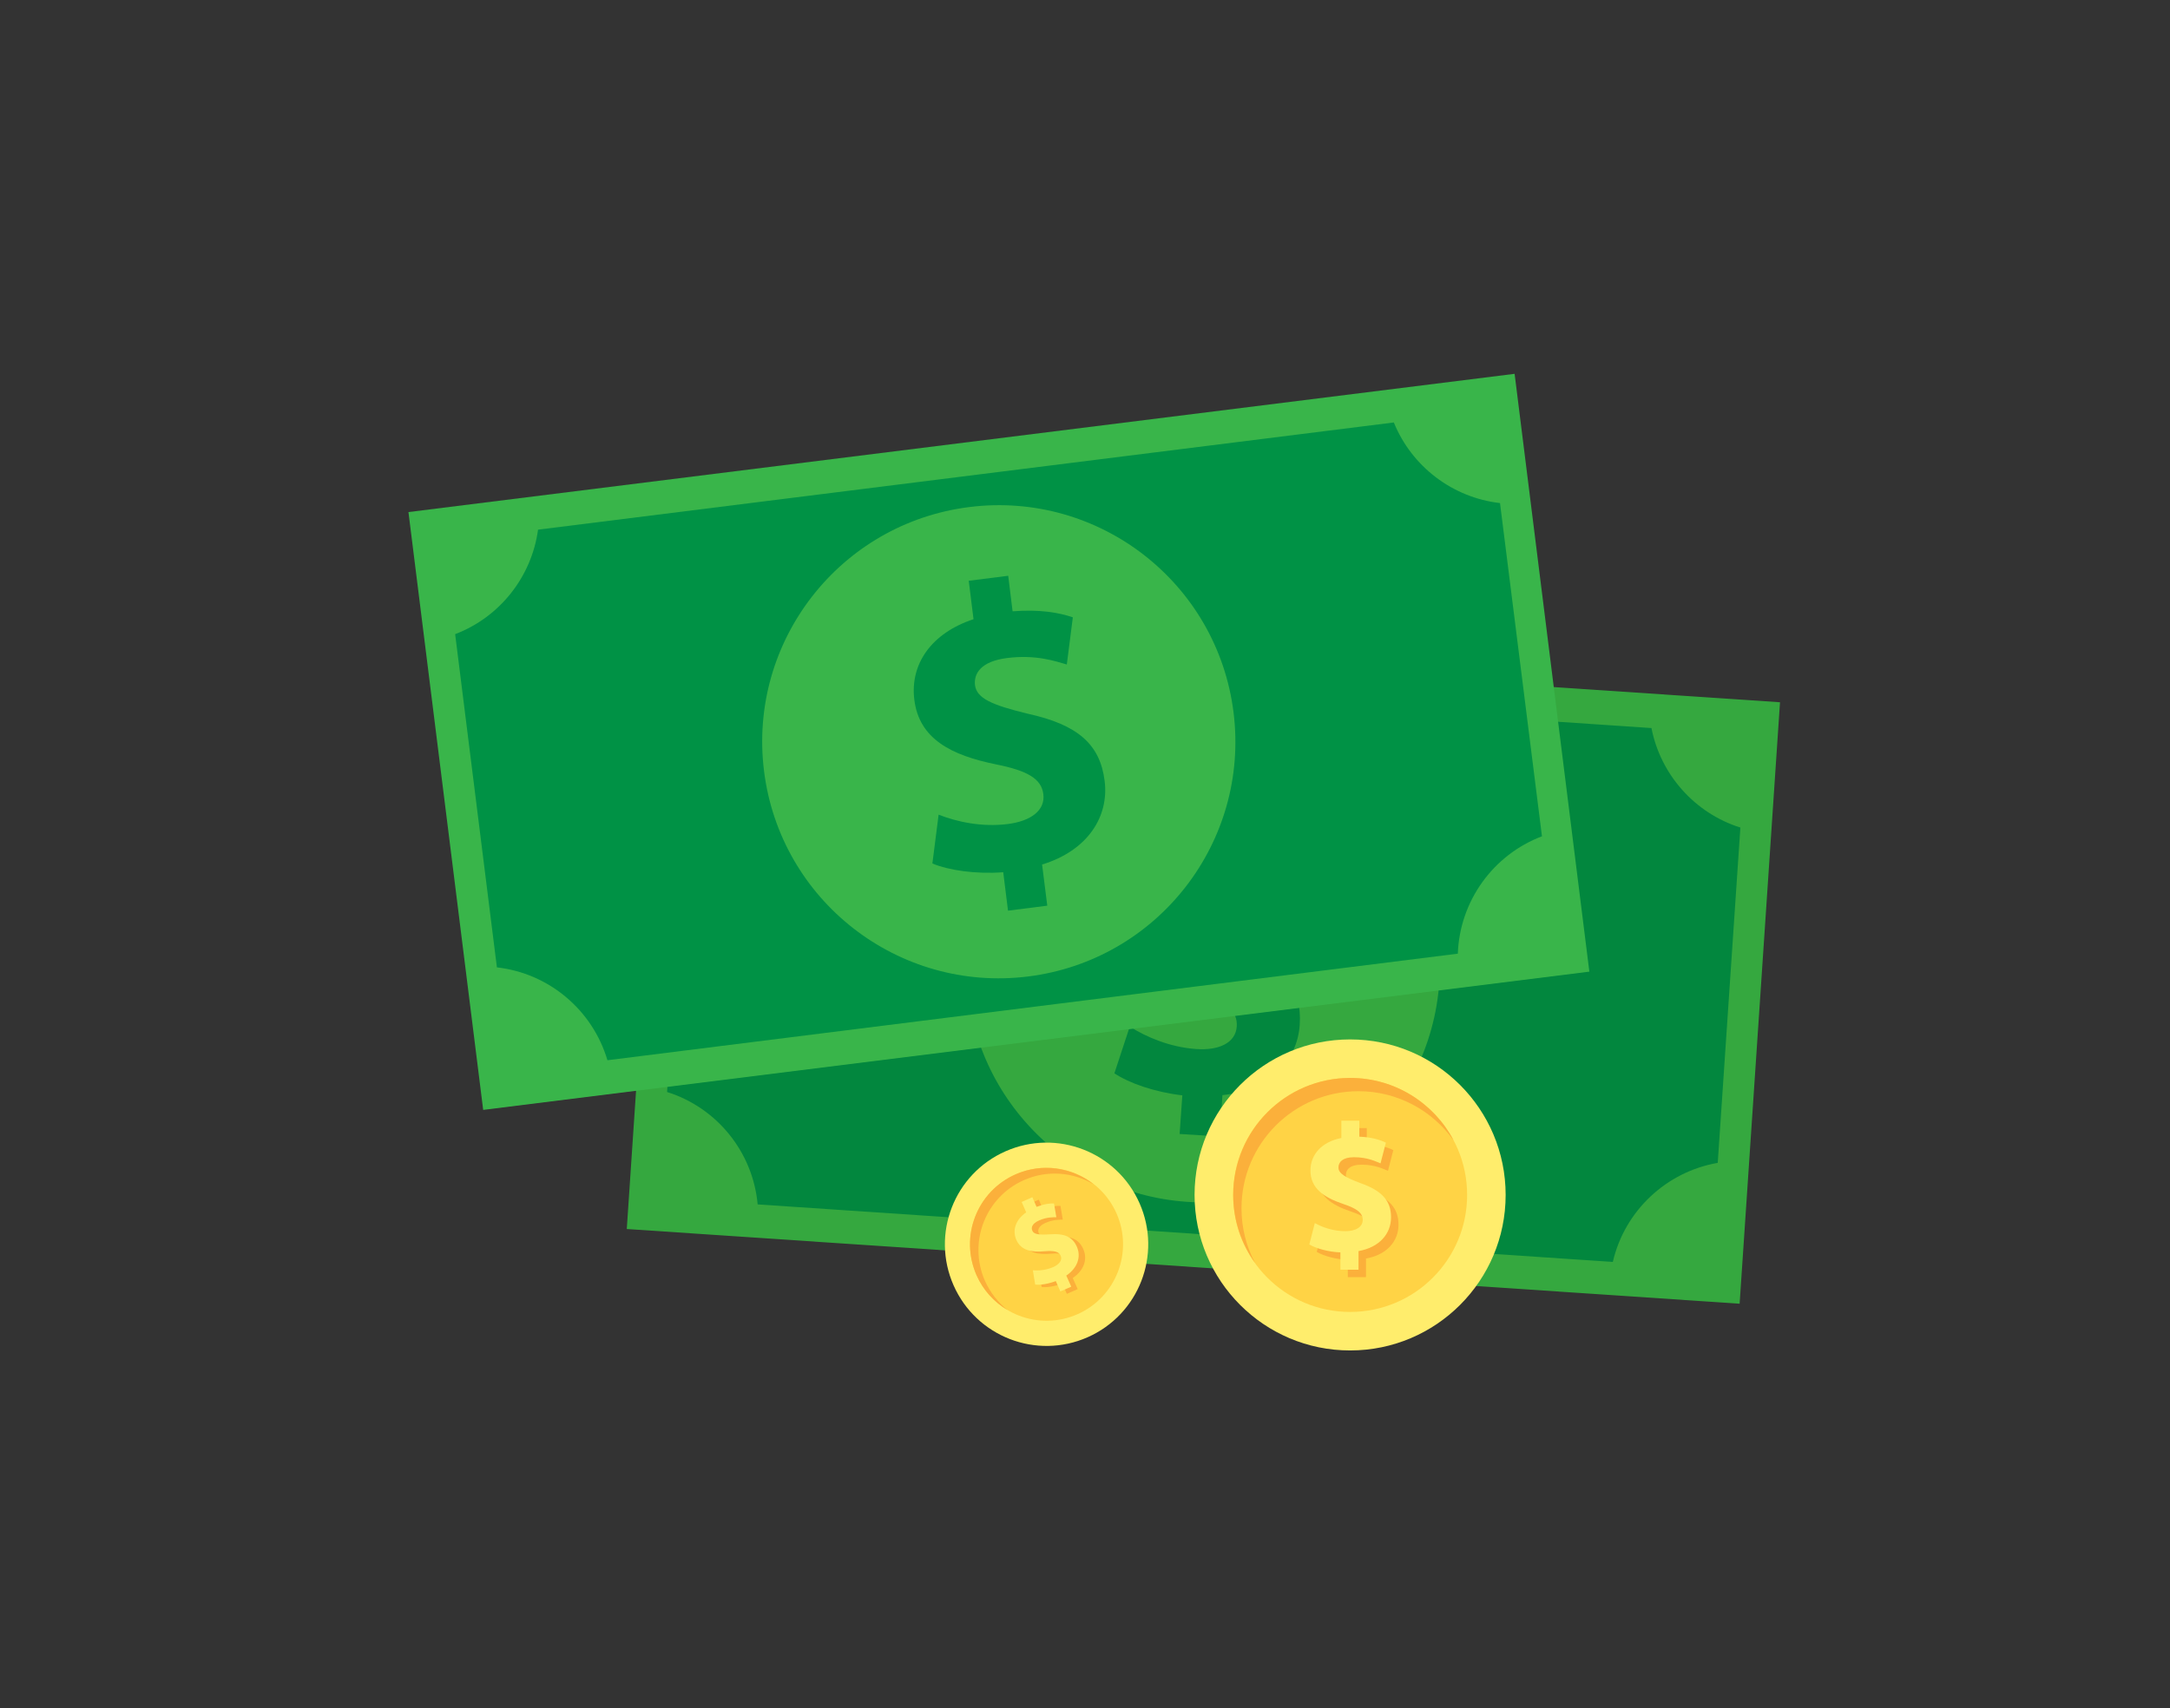 <?xml version="1.0" encoding="UTF-8" standalone="no"?>
<!-- Generator: Adobe Illustrator 19.2.0, SVG Export Plug-In . SVG Version: 6.00 Build 0)  -->

<svg
   version="1.1"
   id="Layer_1"
   x="0px"
   y="0px"
   viewBox="0 0 47 37"
   xml:space="preserve"
   sodipodi:docname="Money_Flat_Icon.svg"
   width="47"
   height="37"
   inkscape:version="1.3.2 (091e20e, 2023-11-25, custom)"
   xmlns:inkscape="http://www.inkscape.org/namespaces/inkscape"
   xmlns:sodipodi="http://sodipodi.sourceforge.net/DTD/sodipodi-0.dtd"
   xmlns="http://www.w3.org/2000/svg"
   xmlns:svg="http://www.w3.org/2000/svg"><rect x="0" y="0" width="47" height="37" fill="#333333" stroke="none"/><defs
   id="defs14" /><sodipodi:namedview
   id="namedview14"
   pagecolor="#ffffff"
   bordercolor="#000000"
   borderopacity="0.25"
   inkscape:showpageshadow="2"
   inkscape:pageopacity="0.0"
   inkscape:pagecheckerboard="0"
   inkscape:deskcolor="#d1d1d1"
   inkscape:zoom="4.7906484"
   inkscape:cx="73.059003"
   inkscape:cy="55.420473"
   inkscape:window-width="1920"
   inkscape:window-height="1009"
   inkscape:window-x="-8"
   inkscape:window-y="-8"
   inkscape:window-maximized="1"
   inkscape:current-layer="g14" />
<style
   type="text/css"
   id="style1">
	.st0{fill:#35A83F;}
	.st1{fill:#02873E;}
	.st2{fill:#39B54A;}
	.st3{fill:#009245;}
	.st4{fill:#FFED6C;}
	.st5{fill:#FFD345;}
	.st6{fill:#FBB03B;}
</style>
<g
   id="g14">
	
	
	
	<g
   id="g15"
   transform="matrix(0.045,0,0,0.045,2.1,0.705)"><g
     id="g3">
		
			<rect
   x="387.5"
   y="181.1"
   transform="matrix(0.067,-0.998,0.998,0.067,48.308,950.542)"
   class="st0"
   width="290.1"
   height="536.7"
   id="rect1" />
		<path
   class="st1"
   d="m 791,382.7 c -21.9,-6.9 -38.4,-25.4 -42.8,-47.9 L 334,306.9 c -7.4,21.7 -26.1,37.8 -48.8,41.7 L 274.4,510 c 23.9,7.5 41.3,28.8 43.6,54.1 l 411.6,27.7 c 5.7,-24.7 25.8,-43.4 50.5,-47.7 z"
   id="path1" />
		
			<circle
   transform="matrix(0.067,-0.998,0.998,0.067,48.265,950.525)"
   class="st0"
   cx="532.5"
   cy="449.4"
   id="ellipse1"
   r="113.9" />
		<g
   id="g2">
			<path
   class="st1"
   d="m 521.1,530.2 1.3,-18.6 c -13.1,-1.5 -25.5,-5.8 -32.7,-10.6 l 7.4,-22.5 c 7.9,5 19.2,9.9 31.9,10.8 11.1,0.8 19.1,-3 19.6,-10.9 0.5,-7.4 -5.4,-12.5 -19.6,-18.4 -20.4,-8.4 -34,-19.2 -32.8,-38.1 1.2,-17.2 14.2,-29.9 35.4,-32.6 l 1.3,-18.6 19.2,1.3 -1.2,17.2 c 13.1,1.5 21.7,4.8 27.9,8.4 l -7.2,21.7 c -4.9,-2.5 -13.6,-7.6 -27.7,-8.5 -12.7,-0.9 -17.2,4.3 -17.5,9.8 -0.4,6.4 6.1,11 22.3,18.4 22.7,9.8 31.4,21.2 30.2,38.7 -1.2,17.4 -14.5,31.4 -37.2,33.8 l -1.3,19.9 z"
   id="path2" />
		</g>
	</g><g
     id="g5">
		
			<rect
   x="166"
   y="196.3"
   transform="matrix(0.992,-0.124,0.124,0.992,-39.089,56.686)"
   class="st2"
   width="536.7"
   height="290.1"
   id="rect3" />
		<path
   class="st3"
   d="m 675.3,226.5 c -22.8,-2.6 -42.5,-17.6 -51.1,-38.8 l -411.9,51.6 c -3.1,22.7 -18.4,42.1 -39.9,50.3 L 192.5,450 c 24.9,2.8 46,20.4 53.2,44.7 L 655,443.4 c 0.9,-25.3 17,-47.6 40.5,-56.5 z"
   id="path3" />
		
			<circle
   transform="matrix(0.992,-0.124,0.124,0.992,-39.084,56.678)"
   class="st2"
   cx="434.3"
   cy="341.3"
   id="ellipse3"
   r="113.9" />
		<g
   id="g4">
			<path
   class="st3"
   d="m 438.5,422.7 -2.3,-18.5 c -13.1,1 -26.2,-0.9 -34.1,-4.2 l 3,-23.5 c 8.7,3.4 20.7,6.1 33.3,4.5 11.1,-1.4 18.1,-6.6 17.1,-14.4 -0.9,-7.4 -7.7,-11.3 -22.7,-14.3 -21.7,-4.4 -37.1,-12.3 -39.4,-31.2 -2.1,-17.1 8.2,-32 28.5,-38.7 l -2.3,-18.5 19,-2.4 2.1,17.1 c 13.1,-1 22.2,0.6 29,2.9 l -2.9,22.7 c -5.3,-1.5 -14.8,-4.9 -28.8,-3.1 -12.6,1.6 -16,7.5 -15.4,13 0.8,6.4 8.1,9.6 25.4,13.8 24.2,5.3 34.8,14.8 37,32.3 2.2,17.3 -8.2,33.6 -30.1,40.3 l 2.5,19.8 z"
   id="path4" />
		</g>
	</g><g
     id="g9"
     transform="matrix(0.509,0,0,0.509,247.318,227.047)">
		
			<circle
   transform="matrix(0.915,-0.404,0.404,0.915,-247.554,225.989)"
   class="st4"
   cx="411.9"
   cy="699.8"
   id="ellipse5"
   r="96.1" />
		
			<circle
   transform="matrix(0.915,-0.404,0.404,0.915,-247.554,225.989)"
   class="st5"
   cx="411.9"
   cy="699.8"
   id="ellipse6"
   r="72.3" />
		<path
   class="st6"
   d="m 353.8,734.5 c -16.1,-36.5 0.4,-79.2 36.9,-95.3 22.2,-9.8 46.6,-7.5 65.9,4 -20.3,-16 -48.6,-20.6 -73.9,-9.4 -36.5,16.1 -53,58.8 -36.9,95.3 6.3,14.3 16.8,25.5 29.3,33 -8.9,-7.2 -16.3,-16.5 -21.3,-27.6 z"
   id="path6" />
		<g
   id="g7">
			<path
   class="st6"
   d="m 431.2,746.8 -4.3,-9.8 c -7.1,2.7 -14.6,3.9 -19.5,3.3 l -2.2,-13.5 c 5.4,0.5 12.5,-0.1 19.2,-3 5.9,-2.6 8.9,-6.7 7.1,-10.8 -1.7,-3.9 -6.1,-4.9 -14.9,-4.2 -12.7,1.2 -22.5,-0.7 -27,-10.7 -4,-9.1 -0.8,-19.1 9.3,-26.1 l -4.3,-9.8 10.1,-4.5 4,9.1 c 7.1,-2.7 12.4,-3.4 16.5,-3.2 l 2.2,13 c -3.2,0.1 -9,-0.2 -16.4,3.1 -6.7,3 -7.6,6.8 -6.3,9.7 1.5,3.4 6.1,4 16.3,3.4 14.2,-1.1 21.7,2.4 25.8,11.7 4.1,9.2 1,19.9 -10,27.3 l 4.7,10.5 z"
   id="path7" />
		</g>
		<g
   id="g8">
			<path
   class="st4"
   d="m 425.1,744.5 -4.3,-9.8 c -7.1,2.7 -14.6,3.9 -19.5,3.3 l -2.2,-13.5 c 5.4,0.5 12.5,-0.1 19.2,-3 5.9,-2.6 8.9,-6.7 7.1,-10.8 -1.7,-3.9 -6.1,-4.9 -14.9,-4.2 -12.7,1.2 -22.5,-0.7 -27,-10.7 -4,-9.1 -0.8,-19.1 9.3,-26.1 l -4.3,-9.8 10.1,-4.5 4,9.1 c 7.1,-2.7 12.4,-3.4 16.5,-3.2 l 2.2,13 c -3.2,0.1 -9,-0.2 -16.4,3.1 -6.7,3 -7.6,6.8 -6.3,9.7 1.5,3.4 6.1,4 16.3,3.4 14.2,-1.1 21.7,2.4 25.8,11.7 4.1,9.2 1,19.9 -10,27.3 l 4.7,10.5 z"
   id="path8" />
		</g>
	</g><g
     id="g13"
     transform="matrix(0.779,0,0,0.779,116.823,107.18)">
		<circle
   class="st4"
   cx="624.3"
   cy="580.7"
   r="96.1"
   id="circle9" />
		<circle
   class="st5"
   cx="624.3"
   cy="580.7"
   r="72.3"
   id="circle10" />
		<path
   class="st6"
   d="m 557.2,588.9 c 0,-39.9 32.4,-72.3 72.3,-72.3 24.2,0 45.6,12 58.7,30.3 -12.1,-22.9 -36.2,-38.5 -63.8,-38.5 -39.9,0 -72.3,32.4 -72.3,72.3 0,15.7 5,30.2 13.5,42 -5.4,-10 -8.4,-21.5 -8.4,-33.8 z"
   id="path10" />
		<g
   id="g11">
			<path
   class="st6"
   d="m 622.9,631.5 v -10.7 c -7.6,-0.3 -14.9,-2.4 -19.2,-4.9 l 3.4,-13.2 c 4.7,2.6 11.4,5 18.8,5 6.4,0 10.8,-2.5 10.8,-7 0,-4.3 -3.6,-7 -12,-9.8 -12.1,-4.1 -20.3,-9.7 -20.3,-20.7 0,-9.9 7,-17.7 19.1,-20.1 v -10.7 h 11.1 v 9.9 c 7.6,0.3 12.7,1.9 16.4,3.7 l -3.3,12.8 c -2.9,-1.2 -8.1,-3.8 -16.3,-3.8 -7.3,0 -9.7,3.2 -9.7,6.3 0,3.7 4,6.1 13.6,9.7 13.4,4.7 18.9,11 18.9,21.1 0,10.1 -7.1,18.6 -20.1,20.9 v 11.5 z"
   id="path11" />
		</g>
		<g
   id="g12">
			<path
   class="st4"
   d="m 618.3,626.9 v -10.7 c -7.6,-0.3 -14.9,-2.4 -19.2,-4.9 l 3.4,-13.2 c 4.7,2.6 11.4,5 18.8,5 6.4,0 10.8,-2.5 10.8,-7 0,-4.3 -3.6,-7 -12,-9.8 -12.1,-4.1 -20.3,-9.7 -20.3,-20.7 0,-9.9 7,-17.7 19.1,-20.1 V 534.8 H 630 v 9.9 c 7.6,0.3 12.7,1.9 16.4,3.7 l -3.3,12.8 c -2.9,-1.2 -8.1,-3.8 -16.3,-3.8 -7.3,0 -9.7,3.2 -9.7,6.3 0,3.7 4,6.1 13.6,9.7 13.4,4.7 18.9,11 18.9,21.1 0,10.1 -7.1,18.6 -20.1,20.9 v 11.5 z"
   id="path12" />
		</g>
	</g></g>
</g>
</svg>
